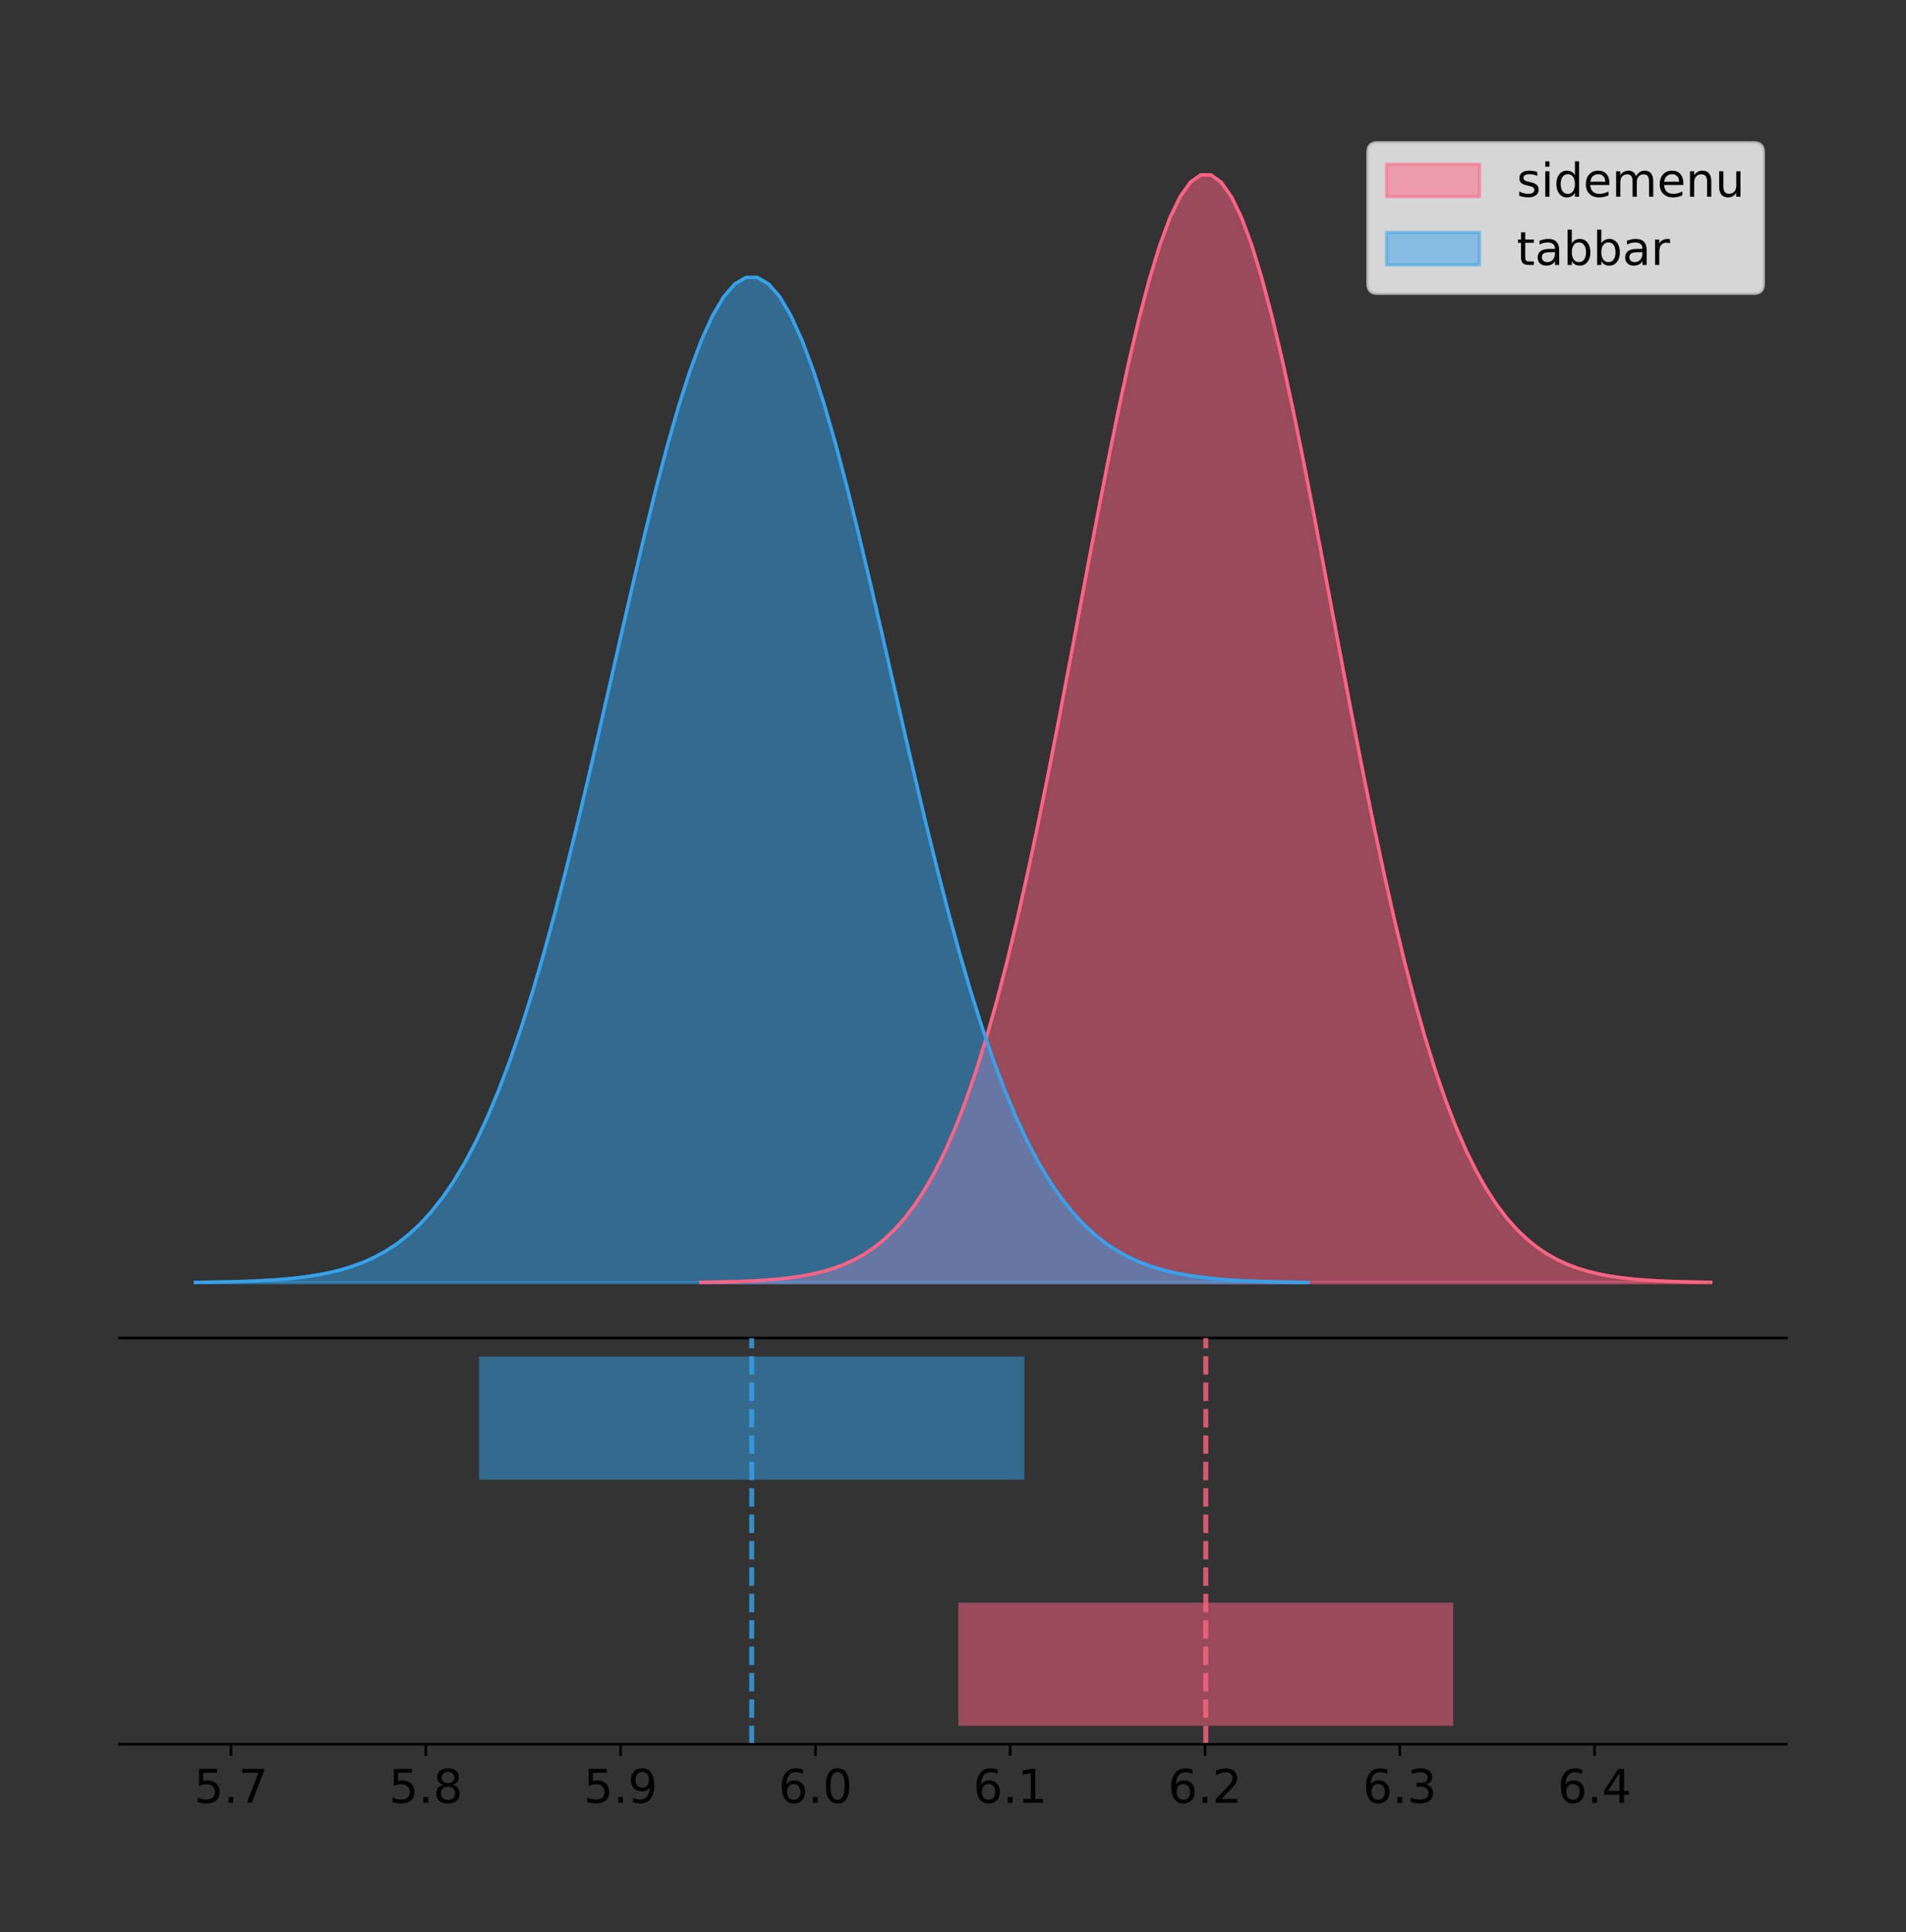 <?xml version="1.0" encoding="utf-8" standalone="no"?>
<!DOCTYPE svg PUBLIC "-//W3C//DTD SVG 1.1//EN"
  "http://www.w3.org/Graphics/SVG/1.1/DTD/svg11.dtd">
<!-- Created with matplotlib (https://matplotlib.org/) -->
<svg height="581.789pt" version="1.1" viewBox="0 0 574.2 581.789" width="574.2pt" xmlns="http://www.w3.org/2000/svg" xmlns:xlink="http://www.w3.org/1999/xlink">
 <rect x="0" y="0" width="574.2" height="581.789" fill="#333333" stroke="none"/>
 <defs>
  <style type="text/css">
*{stroke-linecap:butt;stroke-linejoin:round;}
  </style>
 </defs>
 <g id="figure_1">
  <g id="patch_1">
   <path d="M 0 581.789 
L 574.2 581.789 
L 574.2 0 
L 0 0 
z
" style="fill:none;"/>
  </g>
  <g id="axes_1">
   <g id="patch_2">
    <path d="M 36 402.93 
L 538.2 402.93 
L 538.2 36 
L 36 36 
z
" style="fill:none;"/>
   </g>
   <g id="PolyCollection_1">
    <defs>
     <path d="M 211.126 -195.538 
L 211.126 -195.65 
L 214.199 -195.692 
L 217.272 -195.749 
L 220.345 -195.825 
L 223.418 -195.925 
L 226.492 -196.058 
L 229.565 -196.23 
L 232.638 -196.455 
L 235.711 -196.744 
L 238.784 -197.115 
L 241.858 -197.585 
L 244.931 -198.179 
L 248.004 -198.923 
L 251.077 -199.848 
L 254.15 -200.99 
L 257.224 -202.39 
L 260.297 -204.093 
L 263.37 -206.151 
L 266.443 -208.617 
L 269.516 -211.552 
L 272.59 -215.017 
L 275.663 -219.078 
L 278.736 -223.801 
L 281.809 -229.25 
L 284.882 -235.488 
L 287.956 -242.572 
L 291.029 -250.552 
L 294.102 -259.468 
L 297.175 -269.344 
L 300.249 -280.192 
L 303.322 -292.002 
L 306.395 -304.744 
L 309.468 -318.365 
L 312.541 -332.786 
L 315.615 -347.901 
L 318.688 -363.58 
L 321.761 -379.667 
L 324.834 -395.98 
L 327.907 -412.318 
L 330.981 -428.462 
L 334.054 -444.18 
L 337.127 -459.23 
L 340.2 -473.372 
L 343.273 -486.366 
L 346.347 -497.987 
L 349.42 -508.025 
L 352.493 -516.294 
L 355.566 -522.64 
L 358.639 -526.94 
L 361.713 -529.111 
L 364.786 -529.111 
L 367.859 -526.94 
L 370.932 -522.64 
L 374.005 -516.294 
L 377.079 -508.025 
L 380.152 -497.987 
L 383.225 -486.366 
L 386.298 -473.372 
L 389.371 -459.23 
L 392.445 -444.18 
L 395.518 -428.462 
L 398.591 -412.318 
L 401.664 -395.98 
L 404.737 -379.667 
L 407.811 -363.58 
L 410.884 -347.901 
L 413.957 -332.786 
L 417.03 -318.365 
L 420.103 -304.744 
L 423.177 -292.002 
L 426.25 -280.192 
L 429.323 -269.344 
L 432.396 -259.468 
L 435.469 -250.552 
L 438.543 -242.572 
L 441.616 -235.488 
L 444.689 -229.25 
L 447.762 -223.801 
L 450.835 -219.078 
L 453.909 -215.017 
L 456.982 -211.552 
L 460.055 -208.617 
L 463.128 -206.151 
L 466.201 -204.093 
L 469.275 -202.39 
L 472.348 -200.99 
L 475.421 -199.848 
L 478.494 -198.923 
L 481.567 -198.179 
L 484.641 -197.585 
L 487.714 -197.115 
L 490.787 -196.744 
L 493.86 -196.455 
L 496.934 -196.23 
L 500.007 -196.058 
L 503.08 -195.925 
L 506.153 -195.825 
L 509.226 -195.749 
L 512.3 -195.692 
L 515.373 -195.65 
L 515.373 -195.538 
L 515.373 -195.538 
L 512.3 -195.538 
L 509.226 -195.538 
L 506.153 -195.538 
L 503.08 -195.538 
L 500.007 -195.538 
L 496.934 -195.538 
L 493.86 -195.538 
L 490.787 -195.538 
L 487.714 -195.538 
L 484.641 -195.538 
L 481.567 -195.538 
L 478.494 -195.538 
L 475.421 -195.538 
L 472.348 -195.538 
L 469.275 -195.538 
L 466.201 -195.538 
L 463.128 -195.538 
L 460.055 -195.538 
L 456.982 -195.538 
L 453.909 -195.538 
L 450.835 -195.538 
L 447.762 -195.538 
L 444.689 -195.538 
L 441.616 -195.538 
L 438.543 -195.538 
L 435.469 -195.538 
L 432.396 -195.538 
L 429.323 -195.538 
L 426.25 -195.538 
L 423.177 -195.538 
L 420.103 -195.538 
L 417.03 -195.538 
L 413.957 -195.538 
L 410.884 -195.538 
L 407.811 -195.538 
L 404.737 -195.538 
L 401.664 -195.538 
L 398.591 -195.538 
L 395.518 -195.538 
L 392.445 -195.538 
L 389.371 -195.538 
L 386.298 -195.538 
L 383.225 -195.538 
L 380.152 -195.538 
L 377.079 -195.538 
L 374.005 -195.538 
L 370.932 -195.538 
L 367.859 -195.538 
L 364.786 -195.538 
L 361.713 -195.538 
L 358.639 -195.538 
L 355.566 -195.538 
L 352.493 -195.538 
L 349.42 -195.538 
L 346.347 -195.538 
L 343.273 -195.538 
L 340.2 -195.538 
L 337.127 -195.538 
L 334.054 -195.538 
L 330.981 -195.538 
L 327.907 -195.538 
L 324.834 -195.538 
L 321.761 -195.538 
L 318.688 -195.538 
L 315.615 -195.538 
L 312.541 -195.538 
L 309.468 -195.538 
L 306.395 -195.538 
L 303.322 -195.538 
L 300.249 -195.538 
L 297.175 -195.538 
L 294.102 -195.538 
L 291.029 -195.538 
L 287.956 -195.538 
L 284.882 -195.538 
L 281.809 -195.538 
L 278.736 -195.538 
L 275.663 -195.538 
L 272.59 -195.538 
L 269.516 -195.538 
L 266.443 -195.538 
L 263.37 -195.538 
L 260.297 -195.538 
L 257.224 -195.538 
L 254.15 -195.538 
L 251.077 -195.538 
L 248.004 -195.538 
L 244.931 -195.538 
L 241.858 -195.538 
L 238.784 -195.538 
L 235.711 -195.538 
L 232.638 -195.538 
L 229.565 -195.538 
L 226.492 -195.538 
L 223.418 -195.538 
L 220.345 -195.538 
L 217.272 -195.538 
L 214.199 -195.538 
L 211.126 -195.538 
z
" id="me2fc689ee2" style="stroke:#ff6384;stroke-opacity:0.5;"/>
    </defs>
    <g clip-path="url(#p55a8507bae)">
     <use style="fill:#ff6384;fill-opacity:0.5;stroke:#ff6384;stroke-opacity:0.5;" x="0" xlink:href="#me2fc689ee2" y="581.789"/>
    </g>
   </g>
   <g id="PolyCollection_2">
    <defs>
     <path d="M 58.827 -195.538 
L 58.827 -195.64 
L 62.214 -195.678 
L 65.6 -195.729 
L 68.987 -195.798 
L 72.373 -195.889 
L 75.76 -196.009 
L 79.146 -196.166 
L 82.533 -196.37 
L 85.919 -196.633 
L 89.306 -196.969 
L 92.692 -197.396 
L 96.079 -197.935 
L 99.465 -198.61 
L 102.852 -199.449 
L 106.238 -200.486 
L 109.625 -201.756 
L 113.011 -203.302 
L 116.398 -205.169 
L 119.784 -207.407 
L 123.171 -210.07 
L 126.557 -213.215 
L 129.944 -216.9 
L 133.33 -221.186 
L 136.717 -226.131 
L 140.103 -231.792 
L 143.49 -238.221 
L 146.876 -245.463 
L 150.263 -253.553 
L 153.649 -262.516 
L 157.036 -272.36 
L 160.422 -283.078 
L 163.809 -294.641 
L 167.195 -307.002 
L 170.582 -320.088 
L 173.968 -333.805 
L 177.355 -348.034 
L 180.741 -362.632 
L 184.128 -377.436 
L 187.514 -392.263 
L 190.901 -406.913 
L 194.287 -421.177 
L 197.674 -434.835 
L 201.06 -447.668 
L 204.447 -459.46 
L 207.833 -470.006 
L 211.22 -479.115 
L 214.606 -486.619 
L 217.993 -492.378 
L 221.38 -496.28 
L 224.766 -498.25 
L 228.153 -498.25 
L 231.539 -496.28 
L 234.926 -492.378 
L 238.312 -486.619 
L 241.699 -479.115 
L 245.085 -470.006 
L 248.472 -459.46 
L 251.858 -447.668 
L 255.245 -434.835 
L 258.631 -421.177 
L 262.018 -406.913 
L 265.404 -392.263 
L 268.791 -377.436 
L 272.177 -362.632 
L 275.564 -348.034 
L 278.95 -333.805 
L 282.337 -320.088 
L 285.723 -307.002 
L 289.11 -294.641 
L 292.496 -283.078 
L 295.883 -272.36 
L 299.269 -262.516 
L 302.656 -253.553 
L 306.042 -245.463 
L 309.429 -238.221 
L 312.815 -231.792 
L 316.202 -226.131 
L 319.588 -221.186 
L 322.975 -216.9 
L 326.361 -213.215 
L 329.748 -210.07 
L 333.134 -207.407 
L 336.521 -205.169 
L 339.907 -203.302 
L 343.294 -201.756 
L 346.68 -200.486 
L 350.067 -199.449 
L 353.453 -198.61 
L 356.84 -197.935 
L 360.226 -197.396 
L 363.613 -196.969 
L 366.999 -196.633 
L 370.386 -196.37 
L 373.772 -196.166 
L 377.159 -196.009 
L 380.545 -195.889 
L 383.932 -195.798 
L 387.318 -195.729 
L 390.705 -195.678 
L 394.091 -195.64 
L 394.091 -195.538 
L 394.091 -195.538 
L 390.705 -195.538 
L 387.318 -195.538 
L 383.932 -195.538 
L 380.545 -195.538 
L 377.159 -195.538 
L 373.772 -195.538 
L 370.386 -195.538 
L 366.999 -195.538 
L 363.613 -195.538 
L 360.226 -195.538 
L 356.84 -195.538 
L 353.453 -195.538 
L 350.067 -195.538 
L 346.68 -195.538 
L 343.294 -195.538 
L 339.907 -195.538 
L 336.521 -195.538 
L 333.134 -195.538 
L 329.748 -195.538 
L 326.361 -195.538 
L 322.975 -195.538 
L 319.588 -195.538 
L 316.202 -195.538 
L 312.815 -195.538 
L 309.429 -195.538 
L 306.042 -195.538 
L 302.656 -195.538 
L 299.269 -195.538 
L 295.883 -195.538 
L 292.496 -195.538 
L 289.11 -195.538 
L 285.723 -195.538 
L 282.337 -195.538 
L 278.95 -195.538 
L 275.564 -195.538 
L 272.177 -195.538 
L 268.791 -195.538 
L 265.404 -195.538 
L 262.018 -195.538 
L 258.631 -195.538 
L 255.245 -195.538 
L 251.858 -195.538 
L 248.472 -195.538 
L 245.085 -195.538 
L 241.699 -195.538 
L 238.312 -195.538 
L 234.926 -195.538 
L 231.539 -195.538 
L 228.153 -195.538 
L 224.766 -195.538 
L 221.38 -195.538 
L 217.993 -195.538 
L 214.606 -195.538 
L 211.22 -195.538 
L 207.833 -195.538 
L 204.447 -195.538 
L 201.06 -195.538 
L 197.674 -195.538 
L 194.287 -195.538 
L 190.901 -195.538 
L 187.514 -195.538 
L 184.128 -195.538 
L 180.741 -195.538 
L 177.355 -195.538 
L 173.968 -195.538 
L 170.582 -195.538 
L 167.195 -195.538 
L 163.809 -195.538 
L 160.422 -195.538 
L 157.036 -195.538 
L 153.649 -195.538 
L 150.263 -195.538 
L 146.876 -195.538 
L 143.49 -195.538 
L 140.103 -195.538 
L 136.717 -195.538 
L 133.33 -195.538 
L 129.944 -195.538 
L 126.557 -195.538 
L 123.171 -195.538 
L 119.784 -195.538 
L 116.398 -195.538 
L 113.011 -195.538 
L 109.625 -195.538 
L 106.238 -195.538 
L 102.852 -195.538 
L 99.465 -195.538 
L 96.079 -195.538 
L 92.692 -195.538 
L 89.306 -195.538 
L 85.919 -195.538 
L 82.533 -195.538 
L 79.146 -195.538 
L 75.76 -195.538 
L 72.373 -195.538 
L 68.987 -195.538 
L 65.6 -195.538 
L 62.214 -195.538 
L 58.827 -195.538 
z
" id="mc304bb1edd" style="stroke:#36a2eb;stroke-opacity:0.5;"/>
    </defs>
    <g clip-path="url(#p55a8507bae)">
     <use style="fill:#36a2eb;fill-opacity:0.5;stroke:#36a2eb;stroke-opacity:0.5;" x="0" xlink:href="#mc304bb1edd" y="581.789"/>
    </g>
   </g>
   <g id="line2d_1">
    <path clip-path="url(#p55a8507bae)" d="M 211.126 386.139 
L 214.199 386.097 
L 217.272 386.04 
L 220.345 385.965 
L 223.418 385.864 
L 226.492 385.732 
L 229.565 385.559 
L 232.638 385.334 
L 235.711 385.045 
L 238.784 384.675 
L 241.858 384.204 
L 244.931 383.61 
L 248.004 382.867 
L 251.077 381.941 
L 254.15 380.799 
L 257.224 379.399 
L 260.297 377.696 
L 263.37 375.639 
L 266.443 373.172 
L 269.516 370.238 
L 272.59 366.772 
L 275.663 362.711 
L 278.736 357.989 
L 281.809 352.539 
L 284.882 346.301 
L 287.956 339.217 
L 291.029 331.237 
L 294.102 322.322 
L 297.175 312.445 
L 300.249 301.597 
L 303.322 289.787 
L 306.395 277.045 
L 309.468 263.424 
L 312.541 249.004 
L 315.615 233.888 
L 318.688 218.209 
L 321.761 202.123 
L 324.834 185.809 
L 327.907 169.471 
L 330.981 153.327 
L 334.054 137.61 
L 337.127 122.559 
L 340.2 108.418 
L 343.273 95.423 
L 346.347 83.803 
L 349.42 73.765 
L 352.493 65.495 
L 355.566 59.15 
L 358.639 54.85 
L 361.713 52.679 
L 364.786 52.679 
L 367.859 54.85 
L 370.932 59.15 
L 374.005 65.495 
L 377.079 73.765 
L 380.152 83.803 
L 383.225 95.423 
L 386.298 108.418 
L 389.371 122.559 
L 392.445 137.61 
L 395.518 153.327 
L 398.591 169.471 
L 401.664 185.809 
L 404.737 202.123 
L 407.811 218.209 
L 410.884 233.888 
L 413.957 249.004 
L 417.03 263.424 
L 420.103 277.045 
L 423.177 289.787 
L 426.25 301.597 
L 429.323 312.445 
L 432.396 322.322 
L 435.469 331.237 
L 438.543 339.217 
L 441.616 346.301 
L 444.689 352.539 
L 447.762 357.989 
L 450.835 362.711 
L 453.909 366.772 
L 456.982 370.238 
L 460.055 373.172 
L 463.128 375.639 
L 466.201 377.696 
L 469.275 379.399 
L 472.348 380.799 
L 475.421 381.941 
L 478.494 382.867 
L 481.567 383.61 
L 484.641 384.204 
L 487.714 384.675 
L 490.787 385.045 
L 493.86 385.334 
L 496.934 385.559 
L 500.007 385.732 
L 503.08 385.864 
L 506.153 385.965 
L 509.226 386.04 
L 512.3 386.097 
L 515.373 386.139 
" style="fill:none;stroke:#ff6384;stroke-linecap:square;"/>
   </g>
   <g id="line2d_2">
    <path clip-path="url(#p55a8507bae)" d="M 58.827 386.15 
L 62.214 386.111 
L 65.6 386.06 
L 68.987 385.991 
L 72.373 385.9 
L 75.76 385.78 
L 79.146 385.623 
L 82.533 385.419 
L 85.919 385.157 
L 89.306 384.821 
L 92.692 384.394 
L 96.079 383.855 
L 99.465 383.18 
L 102.852 382.34 
L 106.238 381.304 
L 109.625 380.033 
L 113.011 378.487 
L 116.398 376.621 
L 119.784 374.382 
L 123.171 371.719 
L 126.557 368.575 
L 129.944 364.889 
L 133.33 360.603 
L 136.717 355.658 
L 140.103 349.997 
L 143.49 343.568 
L 146.876 336.327 
L 150.263 328.236 
L 153.649 319.273 
L 157.036 309.429 
L 160.422 298.712 
L 163.809 287.148 
L 167.195 274.787 
L 170.582 261.701 
L 173.968 247.984 
L 177.355 233.755 
L 180.741 219.157 
L 184.128 204.353 
L 187.514 189.526 
L 190.901 174.876 
L 194.287 160.613 
L 197.674 146.955 
L 201.06 134.121 
L 204.447 122.329 
L 207.833 111.784 
L 211.22 102.674 
L 214.606 95.17 
L 217.993 89.411 
L 221.38 85.509 
L 224.766 83.539 
L 228.153 83.539 
L 231.539 85.509 
L 234.926 89.411 
L 238.312 95.17 
L 241.699 102.674 
L 245.085 111.784 
L 248.472 122.329 
L 251.858 134.121 
L 255.245 146.955 
L 258.631 160.613 
L 262.018 174.876 
L 265.404 189.526 
L 268.791 204.353 
L 272.177 219.157 
L 275.564 233.755 
L 278.95 247.984 
L 282.337 261.701 
L 285.723 274.787 
L 289.11 287.148 
L 292.496 298.712 
L 295.883 309.429 
L 299.269 319.273 
L 302.656 328.236 
L 306.042 336.327 
L 309.429 343.568 
L 312.815 349.997 
L 316.202 355.658 
L 319.588 360.603 
L 322.975 364.889 
L 326.361 368.575 
L 329.748 371.719 
L 333.134 374.382 
L 336.521 376.621 
L 339.907 378.487 
L 343.294 380.033 
L 346.68 381.304 
L 350.067 382.34 
L 353.453 383.18 
L 356.84 383.855 
L 360.226 384.394 
L 363.613 384.821 
L 366.999 385.157 
L 370.386 385.419 
L 373.772 385.623 
L 377.159 385.78 
L 380.545 385.9 
L 383.932 385.991 
L 387.318 386.06 
L 390.705 386.111 
L 394.091 386.15 
" style="fill:none;stroke:#36a2eb;stroke-linecap:square;"/>
   </g>
   <g id="patch_3">
    <path d="M 36 402.93 
L 538.2 402.93 
" style="fill:none;stroke:#000000;stroke-linecap:square;stroke-linejoin:miter;stroke-width:0.8;"/>
   </g>
   <g id="legend_1">
    <g id="patch_4">
     <path d="M 414.919 88.299 
L 528.4 88.299 
Q 531.2 88.299 531.2 85.499 
L 531.2 45.8 
Q 531.2 43 528.4 43 
L 414.919 43 
Q 412.119 43 412.119 45.8 
L 412.119 85.499 
Q 412.119 88.299 414.919 88.299 
z
" style="fill:#ffffff;opacity:0.8;stroke:#cccccc;stroke-linejoin:miter;"/>
    </g>
    <g id="patch_5">
     <path d="M 417.719 59.238 
L 445.719 59.238 
L 445.719 49.438 
L 417.719 49.438 
z
" style="fill:#ff6384;opacity:0.5;stroke:#ff6384;stroke-linejoin:miter;"/>
    </g>
    <g id="text_1">
     <!-- sidemenu -->
     <defs>
      <path d="M 44.281 53.078 
L 44.281 44.578 
Q 40.484 46.531 36.375 47.5 
Q 32.281 48.484 27.875 48.484 
Q 21.188 48.484 17.844 46.438 
Q 14.5 44.391 14.5 40.281 
Q 14.5 37.156 16.891 35.375 
Q 19.281 33.594 26.516 31.984 
L 29.594 31.297 
Q 39.156 29.25 43.188 25.516 
Q 47.219 21.781 47.219 15.094 
Q 47.219 7.469 41.188 3.016 
Q 35.156 -1.422 24.609 -1.422 
Q 20.219 -1.422 15.453 -0.562 
Q 10.688 0.297 5.422 2 
L 5.422 11.281 
Q 10.406 8.688 15.234 7.391 
Q 20.062 6.109 24.812 6.109 
Q 31.156 6.109 34.562 8.281 
Q 37.984 10.453 37.984 14.406 
Q 37.984 18.062 35.516 20.016 
Q 33.062 21.969 24.703 23.781 
L 21.578 24.516 
Q 13.234 26.266 9.516 29.906 
Q 5.812 33.547 5.812 39.891 
Q 5.812 47.609 11.281 51.797 
Q 16.75 56 26.812 56 
Q 31.781 56 36.172 55.266 
Q 40.578 54.547 44.281 53.078 
z
" id="DejaVuSans-115"/>
      <path d="M 9.422 54.688 
L 18.406 54.688 
L 18.406 0 
L 9.422 0 
z
M 9.422 75.984 
L 18.406 75.984 
L 18.406 64.594 
L 9.422 64.594 
z
" id="DejaVuSans-105"/>
      <path d="M 45.406 46.391 
L 45.406 75.984 
L 54.391 75.984 
L 54.391 0 
L 45.406 0 
L 45.406 8.203 
Q 42.578 3.328 38.25 0.953 
Q 33.938 -1.422 27.875 -1.422 
Q 17.969 -1.422 11.734 6.484 
Q 5.516 14.406 5.516 27.297 
Q 5.516 40.188 11.734 48.094 
Q 17.969 56 27.875 56 
Q 33.938 56 38.25 53.625 
Q 42.578 51.266 45.406 46.391 
z
M 14.797 27.297 
Q 14.797 17.391 18.875 11.75 
Q 22.953 6.109 30.078 6.109 
Q 37.203 6.109 41.297 11.75 
Q 45.406 17.391 45.406 27.297 
Q 45.406 37.203 41.297 42.844 
Q 37.203 48.484 30.078 48.484 
Q 22.953 48.484 18.875 42.844 
Q 14.797 37.203 14.797 27.297 
z
" id="DejaVuSans-100"/>
      <path d="M 56.203 29.594 
L 56.203 25.203 
L 14.891 25.203 
Q 15.484 15.922 20.484 11.062 
Q 25.484 6.203 34.422 6.203 
Q 39.594 6.203 44.453 7.469 
Q 49.312 8.734 54.109 11.281 
L 54.109 2.781 
Q 49.266 0.734 44.188 -0.344 
Q 39.109 -1.422 33.891 -1.422 
Q 20.797 -1.422 13.156 6.188 
Q 5.516 13.812 5.516 26.812 
Q 5.516 40.234 12.766 48.109 
Q 20.016 56 32.328 56 
Q 43.359 56 49.781 48.891 
Q 56.203 41.797 56.203 29.594 
z
M 47.219 32.234 
Q 47.125 39.594 43.094 43.984 
Q 39.062 48.391 32.422 48.391 
Q 24.906 48.391 20.391 44.141 
Q 15.875 39.891 15.188 32.172 
z
" id="DejaVuSans-101"/>
      <path d="M 52 44.188 
Q 55.375 50.25 60.062 53.125 
Q 64.75 56 71.094 56 
Q 79.641 56 84.281 50.016 
Q 88.922 44.047 88.922 33.016 
L 88.922 0 
L 79.891 0 
L 79.891 32.719 
Q 79.891 40.578 77.094 44.375 
Q 74.312 48.188 68.609 48.188 
Q 61.625 48.188 57.562 43.547 
Q 53.516 38.922 53.516 30.906 
L 53.516 0 
L 44.484 0 
L 44.484 32.719 
Q 44.484 40.625 41.703 44.406 
Q 38.922 48.188 33.109 48.188 
Q 26.219 48.188 22.156 43.531 
Q 18.109 38.875 18.109 30.906 
L 18.109 0 
L 9.078 0 
L 9.078 54.688 
L 18.109 54.688 
L 18.109 46.188 
Q 21.188 51.219 25.484 53.609 
Q 29.781 56 35.688 56 
Q 41.656 56 45.828 52.969 
Q 50 49.953 52 44.188 
z
" id="DejaVuSans-109"/>
      <path d="M 54.891 33.016 
L 54.891 0 
L 45.906 0 
L 45.906 32.719 
Q 45.906 40.484 42.875 44.328 
Q 39.844 48.188 33.797 48.188 
Q 26.516 48.188 22.312 43.547 
Q 18.109 38.922 18.109 30.906 
L 18.109 0 
L 9.078 0 
L 9.078 54.688 
L 18.109 54.688 
L 18.109 46.188 
Q 21.344 51.125 25.703 53.562 
Q 30.078 56 35.797 56 
Q 45.219 56 50.047 50.172 
Q 54.891 44.344 54.891 33.016 
z
" id="DejaVuSans-110"/>
      <path d="M 8.5 21.578 
L 8.5 54.688 
L 17.484 54.688 
L 17.484 21.922 
Q 17.484 14.156 20.5 10.266 
Q 23.531 6.391 29.594 6.391 
Q 36.859 6.391 41.078 11.031 
Q 45.312 15.672 45.312 23.688 
L 45.312 54.688 
L 54.297 54.688 
L 54.297 0 
L 45.312 0 
L 45.312 8.406 
Q 42.047 3.422 37.719 1 
Q 33.406 -1.422 27.688 -1.422 
Q 18.266 -1.422 13.375 4.438 
Q 8.5 10.297 8.5 21.578 
z
M 31.109 56 
z
" id="DejaVuSans-117"/>
     </defs>
     <g transform="translate(456.919 59.238)scale(0.14 -0.14)">
      <use xlink:href="#DejaVuSans-115"/>
      <use x="52.1" xlink:href="#DejaVuSans-105"/>
      <use x="79.883" xlink:href="#DejaVuSans-100"/>
      <use x="143.359" xlink:href="#DejaVuSans-101"/>
      <use x="204.883" xlink:href="#DejaVuSans-109"/>
      <use x="302.295" xlink:href="#DejaVuSans-101"/>
      <use x="363.818" xlink:href="#DejaVuSans-110"/>
      <use x="427.197" xlink:href="#DejaVuSans-117"/>
     </g>
    </g>
    <g id="patch_6">
     <path d="M 417.719 79.787 
L 445.719 79.787 
L 445.719 69.987 
L 417.719 69.987 
z
" style="fill:#36a2eb;opacity:0.5;stroke:#36a2eb;stroke-linejoin:miter;"/>
    </g>
    <g id="text_2">
     <!-- tabbar -->
     <defs>
      <path d="M 18.312 70.219 
L 18.312 54.688 
L 36.812 54.688 
L 36.812 47.703 
L 18.312 47.703 
L 18.312 18.016 
Q 18.312 11.328 20.141 9.422 
Q 21.969 7.516 27.594 7.516 
L 36.812 7.516 
L 36.812 0 
L 27.594 0 
Q 17.188 0 13.234 3.875 
Q 9.281 7.766 9.281 18.016 
L 9.281 47.703 
L 2.688 47.703 
L 2.688 54.688 
L 9.281 54.688 
L 9.281 70.219 
z
" id="DejaVuSans-116"/>
      <path d="M 34.281 27.484 
Q 23.391 27.484 19.188 25 
Q 14.984 22.516 14.984 16.5 
Q 14.984 11.719 18.141 8.906 
Q 21.297 6.109 26.703 6.109 
Q 34.188 6.109 38.703 11.406 
Q 43.219 16.703 43.219 25.484 
L 43.219 27.484 
z
M 52.203 31.203 
L 52.203 0 
L 43.219 0 
L 43.219 8.297 
Q 40.141 3.328 35.547 0.953 
Q 30.953 -1.422 24.312 -1.422 
Q 15.922 -1.422 10.953 3.297 
Q 6 8.016 6 15.922 
Q 6 25.141 12.172 29.828 
Q 18.359 34.516 30.609 34.516 
L 43.219 34.516 
L 43.219 35.406 
Q 43.219 41.609 39.141 45 
Q 35.062 48.391 27.688 48.391 
Q 23 48.391 18.547 47.266 
Q 14.109 46.141 10.016 43.891 
L 10.016 52.203 
Q 14.938 54.109 19.578 55.047 
Q 24.219 56 28.609 56 
Q 40.484 56 46.344 49.844 
Q 52.203 43.703 52.203 31.203 
z
" id="DejaVuSans-97"/>
      <path d="M 48.688 27.297 
Q 48.688 37.203 44.609 42.844 
Q 40.531 48.484 33.406 48.484 
Q 26.266 48.484 22.188 42.844 
Q 18.109 37.203 18.109 27.297 
Q 18.109 17.391 22.188 11.75 
Q 26.266 6.109 33.406 6.109 
Q 40.531 6.109 44.609 11.75 
Q 48.688 17.391 48.688 27.297 
z
M 18.109 46.391 
Q 20.953 51.266 25.266 53.625 
Q 29.594 56 35.594 56 
Q 45.562 56 51.781 48.094 
Q 58.016 40.188 58.016 27.297 
Q 58.016 14.406 51.781 6.484 
Q 45.562 -1.422 35.594 -1.422 
Q 29.594 -1.422 25.266 0.953 
Q 20.953 3.328 18.109 8.203 
L 18.109 0 
L 9.078 0 
L 9.078 75.984 
L 18.109 75.984 
z
" id="DejaVuSans-98"/>
      <path d="M 41.109 46.297 
Q 39.594 47.172 37.812 47.578 
Q 36.031 48 33.891 48 
Q 26.266 48 22.188 43.047 
Q 18.109 38.094 18.109 28.812 
L 18.109 0 
L 9.078 0 
L 9.078 54.688 
L 18.109 54.688 
L 18.109 46.188 
Q 20.953 51.172 25.484 53.578 
Q 30.031 56 36.531 56 
Q 37.453 56 38.578 55.875 
Q 39.703 55.766 41.062 55.516 
z
" id="DejaVuSans-114"/>
     </defs>
     <g transform="translate(456.919 79.787)scale(0.14 -0.14)">
      <use xlink:href="#DejaVuSans-116"/>
      <use x="39.209" xlink:href="#DejaVuSans-97"/>
      <use x="100.488" xlink:href="#DejaVuSans-98"/>
      <use x="163.965" xlink:href="#DejaVuSans-98"/>
      <use x="227.441" xlink:href="#DejaVuSans-97"/>
      <use x="288.721" xlink:href="#DejaVuSans-114"/>
     </g>
    </g>
   </g>
  </g>
  <g id="axes_2">
   <g id="patch_7">
    <path d="M 36 525.24 
L 538.2 525.24 
L 538.2 402.93 
L 36 402.93 
z
" style="fill:none;"/>
   </g>
   <g id="patch_8">
    <path clip-path="url(#p1fb5405da6)" d="M 288.709 519.68 
L 437.79 519.68 
L 437.79 482.617 
L 288.709 482.617 
z
" style="fill:#ff6384;opacity:0.5;"/>
   </g>
   <g id="patch_9">
    <path clip-path="url(#p1fb5405da6)" d="M 144.32 445.553 
L 308.599 445.553 
L 308.599 408.49 
L 144.32 408.49 
z
" style="fill:#36a2eb;opacity:0.5;"/>
   </g>
   <g id="matplotlib.axis_1">
    <g id="xtick_1">
     <g id="line2d_3">
      <defs>
       <path d="M 0 0 
L 0 3.5 
" id="mb38dcd5975" style="stroke:#000000;stroke-width:0.8;"/>
      </defs>
      <g>
       <use style="stroke:#000000;stroke-width:0.8;" x="69.6" xlink:href="#mb38dcd5975" y="525.24"/>
      </g>
     </g>
     <g id="text_3">
      <!-- 5.7 -->
      <defs>
       <path d="M 10.797 72.906 
L 49.516 72.906 
L 49.516 64.594 
L 19.828 64.594 
L 19.828 46.734 
Q 21.969 47.469 24.109 47.828 
Q 26.266 48.188 28.422 48.188 
Q 40.625 48.188 47.75 41.5 
Q 54.891 34.812 54.891 23.391 
Q 54.891 11.625 47.562 5.094 
Q 40.234 -1.422 26.906 -1.422 
Q 22.312 -1.422 17.547 -0.641 
Q 12.797 0.141 7.719 1.703 
L 7.719 11.625 
Q 12.109 9.234 16.797 8.062 
Q 21.484 6.891 26.703 6.891 
Q 35.156 6.891 40.078 11.328 
Q 45.016 15.766 45.016 23.391 
Q 45.016 31 40.078 35.438 
Q 35.156 39.891 26.703 39.891 
Q 22.75 39.891 18.812 39.016 
Q 14.891 38.141 10.797 36.281 
z
" id="DejaVuSans-53"/>
       <path d="M 10.688 12.406 
L 21 12.406 
L 21 0 
L 10.688 0 
z
" id="DejaVuSans-46"/>
       <path d="M 8.203 72.906 
L 55.078 72.906 
L 55.078 68.703 
L 28.609 0 
L 18.312 0 
L 43.219 64.594 
L 8.203 64.594 
z
" id="DejaVuSans-55"/>
      </defs>
      <g transform="translate(58.468 542.878)scale(0.14 -0.14)">
       <use xlink:href="#DejaVuSans-53"/>
       <use x="63.623" xlink:href="#DejaVuSans-46"/>
       <use x="95.41" xlink:href="#DejaVuSans-55"/>
      </g>
     </g>
    </g>
    <g id="xtick_2">
     <g id="line2d_4">
      <g>
       <use style="stroke:#000000;stroke-width:0.8;" x="128.283" xlink:href="#mb38dcd5975" y="525.24"/>
      </g>
     </g>
     <g id="text_4">
      <!-- 5.8 -->
      <defs>
       <path d="M 31.781 34.625 
Q 24.75 34.625 20.719 30.859 
Q 16.703 27.094 16.703 20.516 
Q 16.703 13.922 20.719 10.156 
Q 24.75 6.391 31.781 6.391 
Q 38.812 6.391 42.859 10.172 
Q 46.922 13.969 46.922 20.516 
Q 46.922 27.094 42.891 30.859 
Q 38.875 34.625 31.781 34.625 
z
M 21.922 38.812 
Q 15.578 40.375 12.031 44.719 
Q 8.5 49.078 8.5 55.328 
Q 8.5 64.062 14.719 69.141 
Q 20.953 74.219 31.781 74.219 
Q 42.672 74.219 48.875 69.141 
Q 55.078 64.062 55.078 55.328 
Q 55.078 49.078 51.531 44.719 
Q 48 40.375 41.703 38.812 
Q 48.828 37.156 52.797 32.312 
Q 56.781 27.484 56.781 20.516 
Q 56.781 9.906 50.312 4.234 
Q 43.844 -1.422 31.781 -1.422 
Q 19.734 -1.422 13.25 4.234 
Q 6.781 9.906 6.781 20.516 
Q 6.781 27.484 10.781 32.312 
Q 14.797 37.156 21.922 38.812 
z
M 18.312 54.391 
Q 18.312 48.734 21.844 45.562 
Q 25.391 42.391 31.781 42.391 
Q 38.141 42.391 41.719 45.562 
Q 45.312 48.734 45.312 54.391 
Q 45.312 60.062 41.719 63.234 
Q 38.141 66.406 31.781 66.406 
Q 25.391 66.406 21.844 63.234 
Q 18.312 60.062 18.312 54.391 
z
" id="DejaVuSans-56"/>
      </defs>
      <g transform="translate(117.151 542.878)scale(0.14 -0.14)">
       <use xlink:href="#DejaVuSans-53"/>
       <use x="63.623" xlink:href="#DejaVuSans-46"/>
       <use x="95.41" xlink:href="#DejaVuSans-56"/>
      </g>
     </g>
    </g>
    <g id="xtick_3">
     <g id="line2d_5">
      <g>
       <use style="stroke:#000000;stroke-width:0.8;" x="186.966" xlink:href="#mb38dcd5975" y="525.24"/>
      </g>
     </g>
     <g id="text_5">
      <!-- 5.9 -->
      <defs>
       <path d="M 10.984 1.516 
L 10.984 10.5 
Q 14.703 8.734 18.5 7.812 
Q 22.312 6.891 25.984 6.891 
Q 35.75 6.891 40.891 13.453 
Q 46.047 20.016 46.781 33.406 
Q 43.953 29.203 39.594 26.953 
Q 35.25 24.703 29.984 24.703 
Q 19.047 24.703 12.672 31.312 
Q 6.297 37.938 6.297 49.422 
Q 6.297 60.641 12.938 67.422 
Q 19.578 74.219 30.609 74.219 
Q 43.266 74.219 49.922 64.516 
Q 56.594 54.828 56.594 36.375 
Q 56.594 19.141 48.406 8.859 
Q 40.234 -1.422 26.422 -1.422 
Q 22.703 -1.422 18.891 -0.688 
Q 15.094 0.047 10.984 1.516 
z
M 30.609 32.422 
Q 37.25 32.422 41.125 36.953 
Q 45.016 41.5 45.016 49.422 
Q 45.016 57.281 41.125 61.844 
Q 37.25 66.406 30.609 66.406 
Q 23.969 66.406 20.094 61.844 
Q 16.219 57.281 16.219 49.422 
Q 16.219 41.5 20.094 36.953 
Q 23.969 32.422 30.609 32.422 
z
" id="DejaVuSans-57"/>
      </defs>
      <g transform="translate(175.833 542.878)scale(0.14 -0.14)">
       <use xlink:href="#DejaVuSans-53"/>
       <use x="63.623" xlink:href="#DejaVuSans-46"/>
       <use x="95.41" xlink:href="#DejaVuSans-57"/>
      </g>
     </g>
    </g>
    <g id="xtick_4">
     <g id="line2d_6">
      <g>
       <use style="stroke:#000000;stroke-width:0.8;" x="245.649" xlink:href="#mb38dcd5975" y="525.24"/>
      </g>
     </g>
     <g id="text_6">
      <!-- 6.0 -->
      <defs>
       <path d="M 33.016 40.375 
Q 26.375 40.375 22.484 35.828 
Q 18.609 31.297 18.609 23.391 
Q 18.609 15.531 22.484 10.953 
Q 26.375 6.391 33.016 6.391 
Q 39.656 6.391 43.531 10.953 
Q 47.406 15.531 47.406 23.391 
Q 47.406 31.297 43.531 35.828 
Q 39.656 40.375 33.016 40.375 
z
M 52.594 71.297 
L 52.594 62.312 
Q 48.875 64.062 45.094 64.984 
Q 41.312 65.922 37.594 65.922 
Q 27.828 65.922 22.672 59.328 
Q 17.531 52.734 16.797 39.406 
Q 19.672 43.656 24.016 45.922 
Q 28.375 48.188 33.594 48.188 
Q 44.578 48.188 50.953 41.516 
Q 57.328 34.859 57.328 23.391 
Q 57.328 12.156 50.688 5.359 
Q 44.047 -1.422 33.016 -1.422 
Q 20.359 -1.422 13.672 8.266 
Q 6.984 17.969 6.984 36.375 
Q 6.984 53.656 15.188 63.938 
Q 23.391 74.219 37.203 74.219 
Q 40.922 74.219 44.703 73.484 
Q 48.484 72.75 52.594 71.297 
z
" id="DejaVuSans-54"/>
       <path d="M 31.781 66.406 
Q 24.172 66.406 20.328 58.906 
Q 16.5 51.422 16.5 36.375 
Q 16.5 21.391 20.328 13.891 
Q 24.172 6.391 31.781 6.391 
Q 39.453 6.391 43.281 13.891 
Q 47.125 21.391 47.125 36.375 
Q 47.125 51.422 43.281 58.906 
Q 39.453 66.406 31.781 66.406 
z
M 31.781 74.219 
Q 44.047 74.219 50.516 64.516 
Q 56.984 54.828 56.984 36.375 
Q 56.984 17.969 50.516 8.266 
Q 44.047 -1.422 31.781 -1.422 
Q 19.531 -1.422 13.062 8.266 
Q 6.594 17.969 6.594 36.375 
Q 6.594 54.828 13.062 64.516 
Q 19.531 74.219 31.781 74.219 
z
" id="DejaVuSans-48"/>
      </defs>
      <g transform="translate(234.516 542.878)scale(0.14 -0.14)">
       <use xlink:href="#DejaVuSans-54"/>
       <use x="63.623" xlink:href="#DejaVuSans-46"/>
       <use x="95.41" xlink:href="#DejaVuSans-48"/>
      </g>
     </g>
    </g>
    <g id="xtick_5">
     <g id="line2d_7">
      <g>
       <use style="stroke:#000000;stroke-width:0.8;" x="304.332" xlink:href="#mb38dcd5975" y="525.24"/>
      </g>
     </g>
     <g id="text_7">
      <!-- 6.1 -->
      <defs>
       <path d="M 12.406 8.297 
L 28.516 8.297 
L 28.516 63.922 
L 10.984 60.406 
L 10.984 69.391 
L 28.422 72.906 
L 38.281 72.906 
L 38.281 8.297 
L 54.391 8.297 
L 54.391 0 
L 12.406 0 
z
" id="DejaVuSans-49"/>
      </defs>
      <g transform="translate(293.199 542.878)scale(0.14 -0.14)">
       <use xlink:href="#DejaVuSans-54"/>
       <use x="63.623" xlink:href="#DejaVuSans-46"/>
       <use x="95.41" xlink:href="#DejaVuSans-49"/>
      </g>
     </g>
    </g>
    <g id="xtick_6">
     <g id="line2d_8">
      <g>
       <use style="stroke:#000000;stroke-width:0.8;" x="363.014" xlink:href="#mb38dcd5975" y="525.24"/>
      </g>
     </g>
     <g id="text_8">
      <!-- 6.2 -->
      <defs>
       <path d="M 19.188 8.297 
L 53.609 8.297 
L 53.609 0 
L 7.328 0 
L 7.328 8.297 
Q 12.938 14.109 22.625 23.891 
Q 32.328 33.688 34.812 36.531 
Q 39.547 41.844 41.422 45.531 
Q 43.312 49.219 43.312 52.781 
Q 43.312 58.594 39.234 62.25 
Q 35.156 65.922 28.609 65.922 
Q 23.969 65.922 18.812 64.312 
Q 13.672 62.703 7.812 59.422 
L 7.812 69.391 
Q 13.766 71.781 18.938 73 
Q 24.125 74.219 28.422 74.219 
Q 39.75 74.219 46.484 68.547 
Q 53.219 62.891 53.219 53.422 
Q 53.219 48.922 51.531 44.891 
Q 49.859 40.875 45.406 35.406 
Q 44.188 33.984 37.641 27.219 
Q 31.109 20.453 19.188 8.297 
z
" id="DejaVuSans-50"/>
      </defs>
      <g transform="translate(351.882 542.878)scale(0.14 -0.14)">
       <use xlink:href="#DejaVuSans-54"/>
       <use x="63.623" xlink:href="#DejaVuSans-46"/>
       <use x="95.41" xlink:href="#DejaVuSans-50"/>
      </g>
     </g>
    </g>
    <g id="xtick_7">
     <g id="line2d_9">
      <g>
       <use style="stroke:#000000;stroke-width:0.8;" x="421.697" xlink:href="#mb38dcd5975" y="525.24"/>
      </g>
     </g>
     <g id="text_9">
      <!-- 6.3 -->
      <defs>
       <path d="M 40.578 39.312 
Q 47.656 37.797 51.625 33 
Q 55.609 28.219 55.609 21.188 
Q 55.609 10.406 48.188 4.484 
Q 40.766 -1.422 27.094 -1.422 
Q 22.516 -1.422 17.656 -0.516 
Q 12.797 0.391 7.625 2.203 
L 7.625 11.719 
Q 11.719 9.328 16.594 8.109 
Q 21.484 6.891 26.812 6.891 
Q 36.078 6.891 40.938 10.547 
Q 45.797 14.203 45.797 21.188 
Q 45.797 27.641 41.281 31.266 
Q 36.766 34.906 28.719 34.906 
L 20.219 34.906 
L 20.219 43.016 
L 29.109 43.016 
Q 36.375 43.016 40.234 45.922 
Q 44.094 48.828 44.094 54.297 
Q 44.094 59.906 40.109 62.906 
Q 36.141 65.922 28.719 65.922 
Q 24.656 65.922 20.016 65.031 
Q 15.375 64.156 9.812 62.312 
L 9.812 71.094 
Q 15.438 72.656 20.344 73.438 
Q 25.25 74.219 29.594 74.219 
Q 40.828 74.219 47.359 69.109 
Q 53.906 64.016 53.906 55.328 
Q 53.906 49.266 50.438 45.094 
Q 46.969 40.922 40.578 39.312 
z
" id="DejaVuSans-51"/>
      </defs>
      <g transform="translate(410.565 542.878)scale(0.14 -0.14)">
       <use xlink:href="#DejaVuSans-54"/>
       <use x="63.623" xlink:href="#DejaVuSans-46"/>
       <use x="95.41" xlink:href="#DejaVuSans-51"/>
      </g>
     </g>
    </g>
    <g id="xtick_8">
     <g id="line2d_10">
      <g>
       <use style="stroke:#000000;stroke-width:0.8;" x="480.38" xlink:href="#mb38dcd5975" y="525.24"/>
      </g>
     </g>
     <g id="text_10">
      <!-- 6.4 -->
      <defs>
       <path d="M 37.797 64.312 
L 12.891 25.391 
L 37.797 25.391 
z
M 35.203 72.906 
L 47.609 72.906 
L 47.609 25.391 
L 58.016 25.391 
L 58.016 17.188 
L 47.609 17.188 
L 47.609 0 
L 37.797 0 
L 37.797 17.188 
L 4.891 17.188 
L 4.891 26.703 
z
" id="DejaVuSans-52"/>
      </defs>
      <g transform="translate(469.248 542.878)scale(0.14 -0.14)">
       <use xlink:href="#DejaVuSans-54"/>
       <use x="63.623" xlink:href="#DejaVuSans-46"/>
       <use x="95.41" xlink:href="#DejaVuSans-52"/>
      </g>
     </g>
    </g>
   </g>
   <g id="line2d_11">
    <path clip-path="url(#p1fb5405da6)" d="M 363.249 525.24 
L 363.249 402.93 
" style="fill:none;stroke:#ff6384;stroke-dasharray:5.55,2.4;stroke-dashoffset:0;stroke-opacity:0.8;stroke-width:1.5;"/>
   </g>
   <g id="line2d_12">
    <path clip-path="url(#p1fb5405da6)" d="M 226.459 525.24 
L 226.459 402.93 
" style="fill:none;stroke:#36a2eb;stroke-dasharray:5.55,2.4;stroke-dashoffset:0;stroke-opacity:0.8;stroke-width:1.5;"/>
   </g>
   <g id="patch_10">
    <path d="M 36 525.24 
L 538.2 525.24 
" style="fill:none;stroke:#000000;stroke-linecap:square;stroke-linejoin:miter;stroke-width:0.8;"/>
   </g>
  </g>
 </g>
 <defs>
  <clipPath id="p55a8507bae">
   <rect height="366.93" width="502.2" x="36" y="36"/>
  </clipPath>
  <clipPath id="p1fb5405da6">
   <rect height="122.31" width="502.2" x="36" y="402.93"/>
  </clipPath>
 </defs>
</svg>
